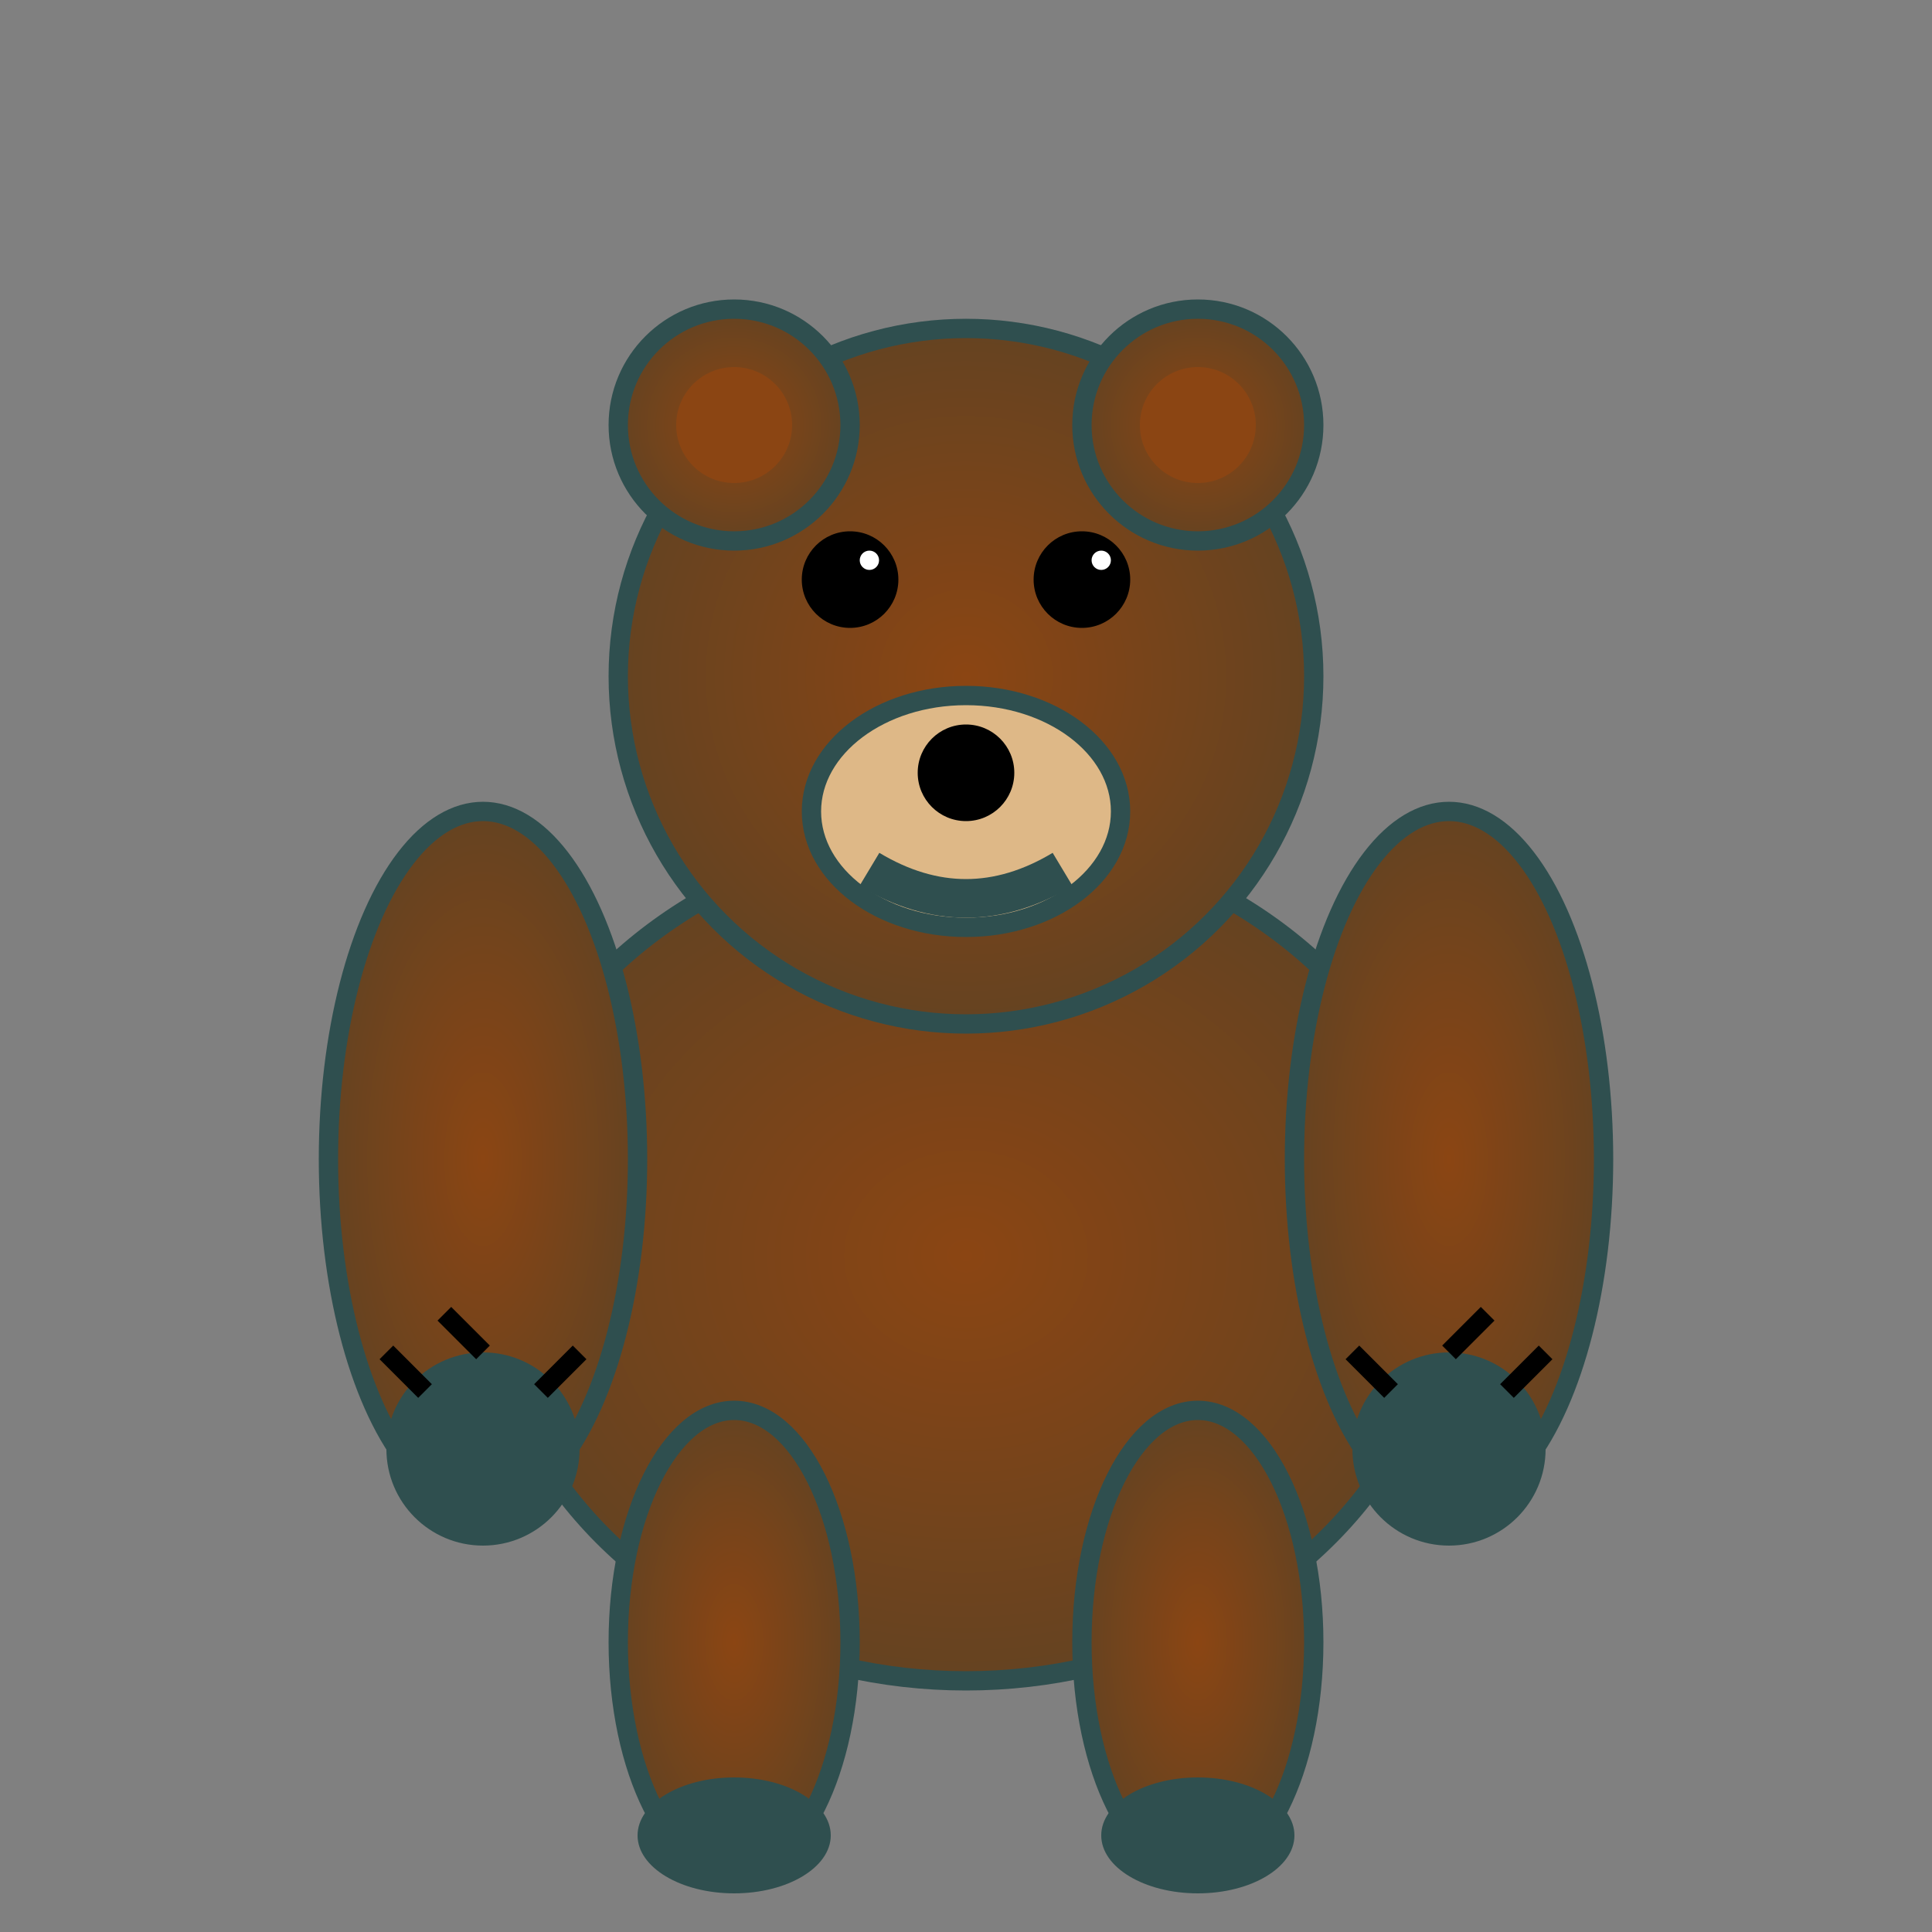<svg viewBox="0 0 100 100" xmlns="http://www.w3.org/2000/svg">
  <rect x="0" y="0" width="100" height="100" fill="#808080" stroke="none"/>
  <!-- Bear SVG -->
  <defs>
    <radialGradient id="bearGradient" cx="50%" cy="50%" r="50%">
      <stop offset="0%" style="stop-color:#8B4513;stop-opacity:1" />
      <stop offset="100%" style="stop-color:#654321;stop-opacity:1" />
    </radialGradient>
  </defs>
  
  <!-- Body -->
  <ellipse cx="50" cy="65" rx="25" ry="22" fill="url(#bearGradient)" stroke="#2F4F4F" stroke-width="1"/>
  
  <!-- Head -->
  <circle cx="50" cy="35" r="18" fill="url(#bearGradient)" stroke="#2F4F4F" stroke-width="1"/>
  
  <!-- Ears -->
  <circle cx="38" cy="22" r="6" fill="url(#bearGradient)" stroke="#2F4F4F" stroke-width="1"/>
  <circle cx="62" cy="22" r="6" fill="url(#bearGradient)" stroke="#2F4F4F" stroke-width="1"/>
  <circle cx="38" cy="22" r="3" fill="#8B4513"/>
  <circle cx="62" cy="22" r="3" fill="#8B4513"/>
  
  <!-- Snout -->
  <ellipse cx="50" cy="42" rx="8" ry="6" fill="#DEB887" stroke="#2F4F4F" stroke-width="1"/>
  
  <!-- Eyes -->
  <circle cx="44" cy="30" r="2.5" fill="#000"/>
  <circle cx="56" cy="30" r="2.5" fill="#000"/>
  <circle cx="45" cy="29" r="0.5" fill="#FFF"/>
  <circle cx="57" cy="29" r="0.5" fill="#FFF"/>
  
  <!-- Nose -->
  <circle cx="50" cy="40" r="2.5" fill="#000"/>
  
  <!-- Mouth -->
  <path d="M 45 45 Q 50 48 55 45" stroke="#2F4F4F" stroke-width="2" fill="none"/>
  
  <!-- Arms -->
  <ellipse cx="25" cy="60" rx="8" ry="18" fill="url(#bearGradient)" stroke="#2F4F4F" stroke-width="1"/>
  <ellipse cx="75" cy="60" rx="8" ry="18" fill="url(#bearGradient)" stroke="#2F4F4F" stroke-width="1"/>
  
  <!-- Legs -->
  <ellipse cx="38" cy="85" rx="6" ry="12" fill="url(#bearGradient)" stroke="#2F4F4F" stroke-width="1"/>
  <ellipse cx="62" cy="85" rx="6" ry="12" fill="url(#bearGradient)" stroke="#2F4F4F" stroke-width="1"/>
  
  <!-- Paws -->
  <circle cx="25" cy="75" r="5" fill="#2F4F4F"/>
  <circle cx="75" cy="75" r="5" fill="#2F4F4F"/>
  <ellipse cx="38" cy="95" rx="5" ry="3" fill="#2F4F4F"/>
  <ellipse cx="62" cy="95" rx="5" ry="3" fill="#2F4F4F"/>
  
  <!-- Claws -->
  <path d="M 22 72 L 20 70" stroke="#000" stroke-width="1"/>
  <path d="M 25 70 L 23 68" stroke="#000" stroke-width="1"/>
  <path d="M 28 72 L 30 70" stroke="#000" stroke-width="1"/>
  
  <path d="M 72 72 L 70 70" stroke="#000" stroke-width="1"/>
  <path d="M 75 70 L 77 68" stroke="#000" stroke-width="1"/>
  <path d="M 78 72 L 80 70" stroke="#000" stroke-width="1"/>
</svg>

